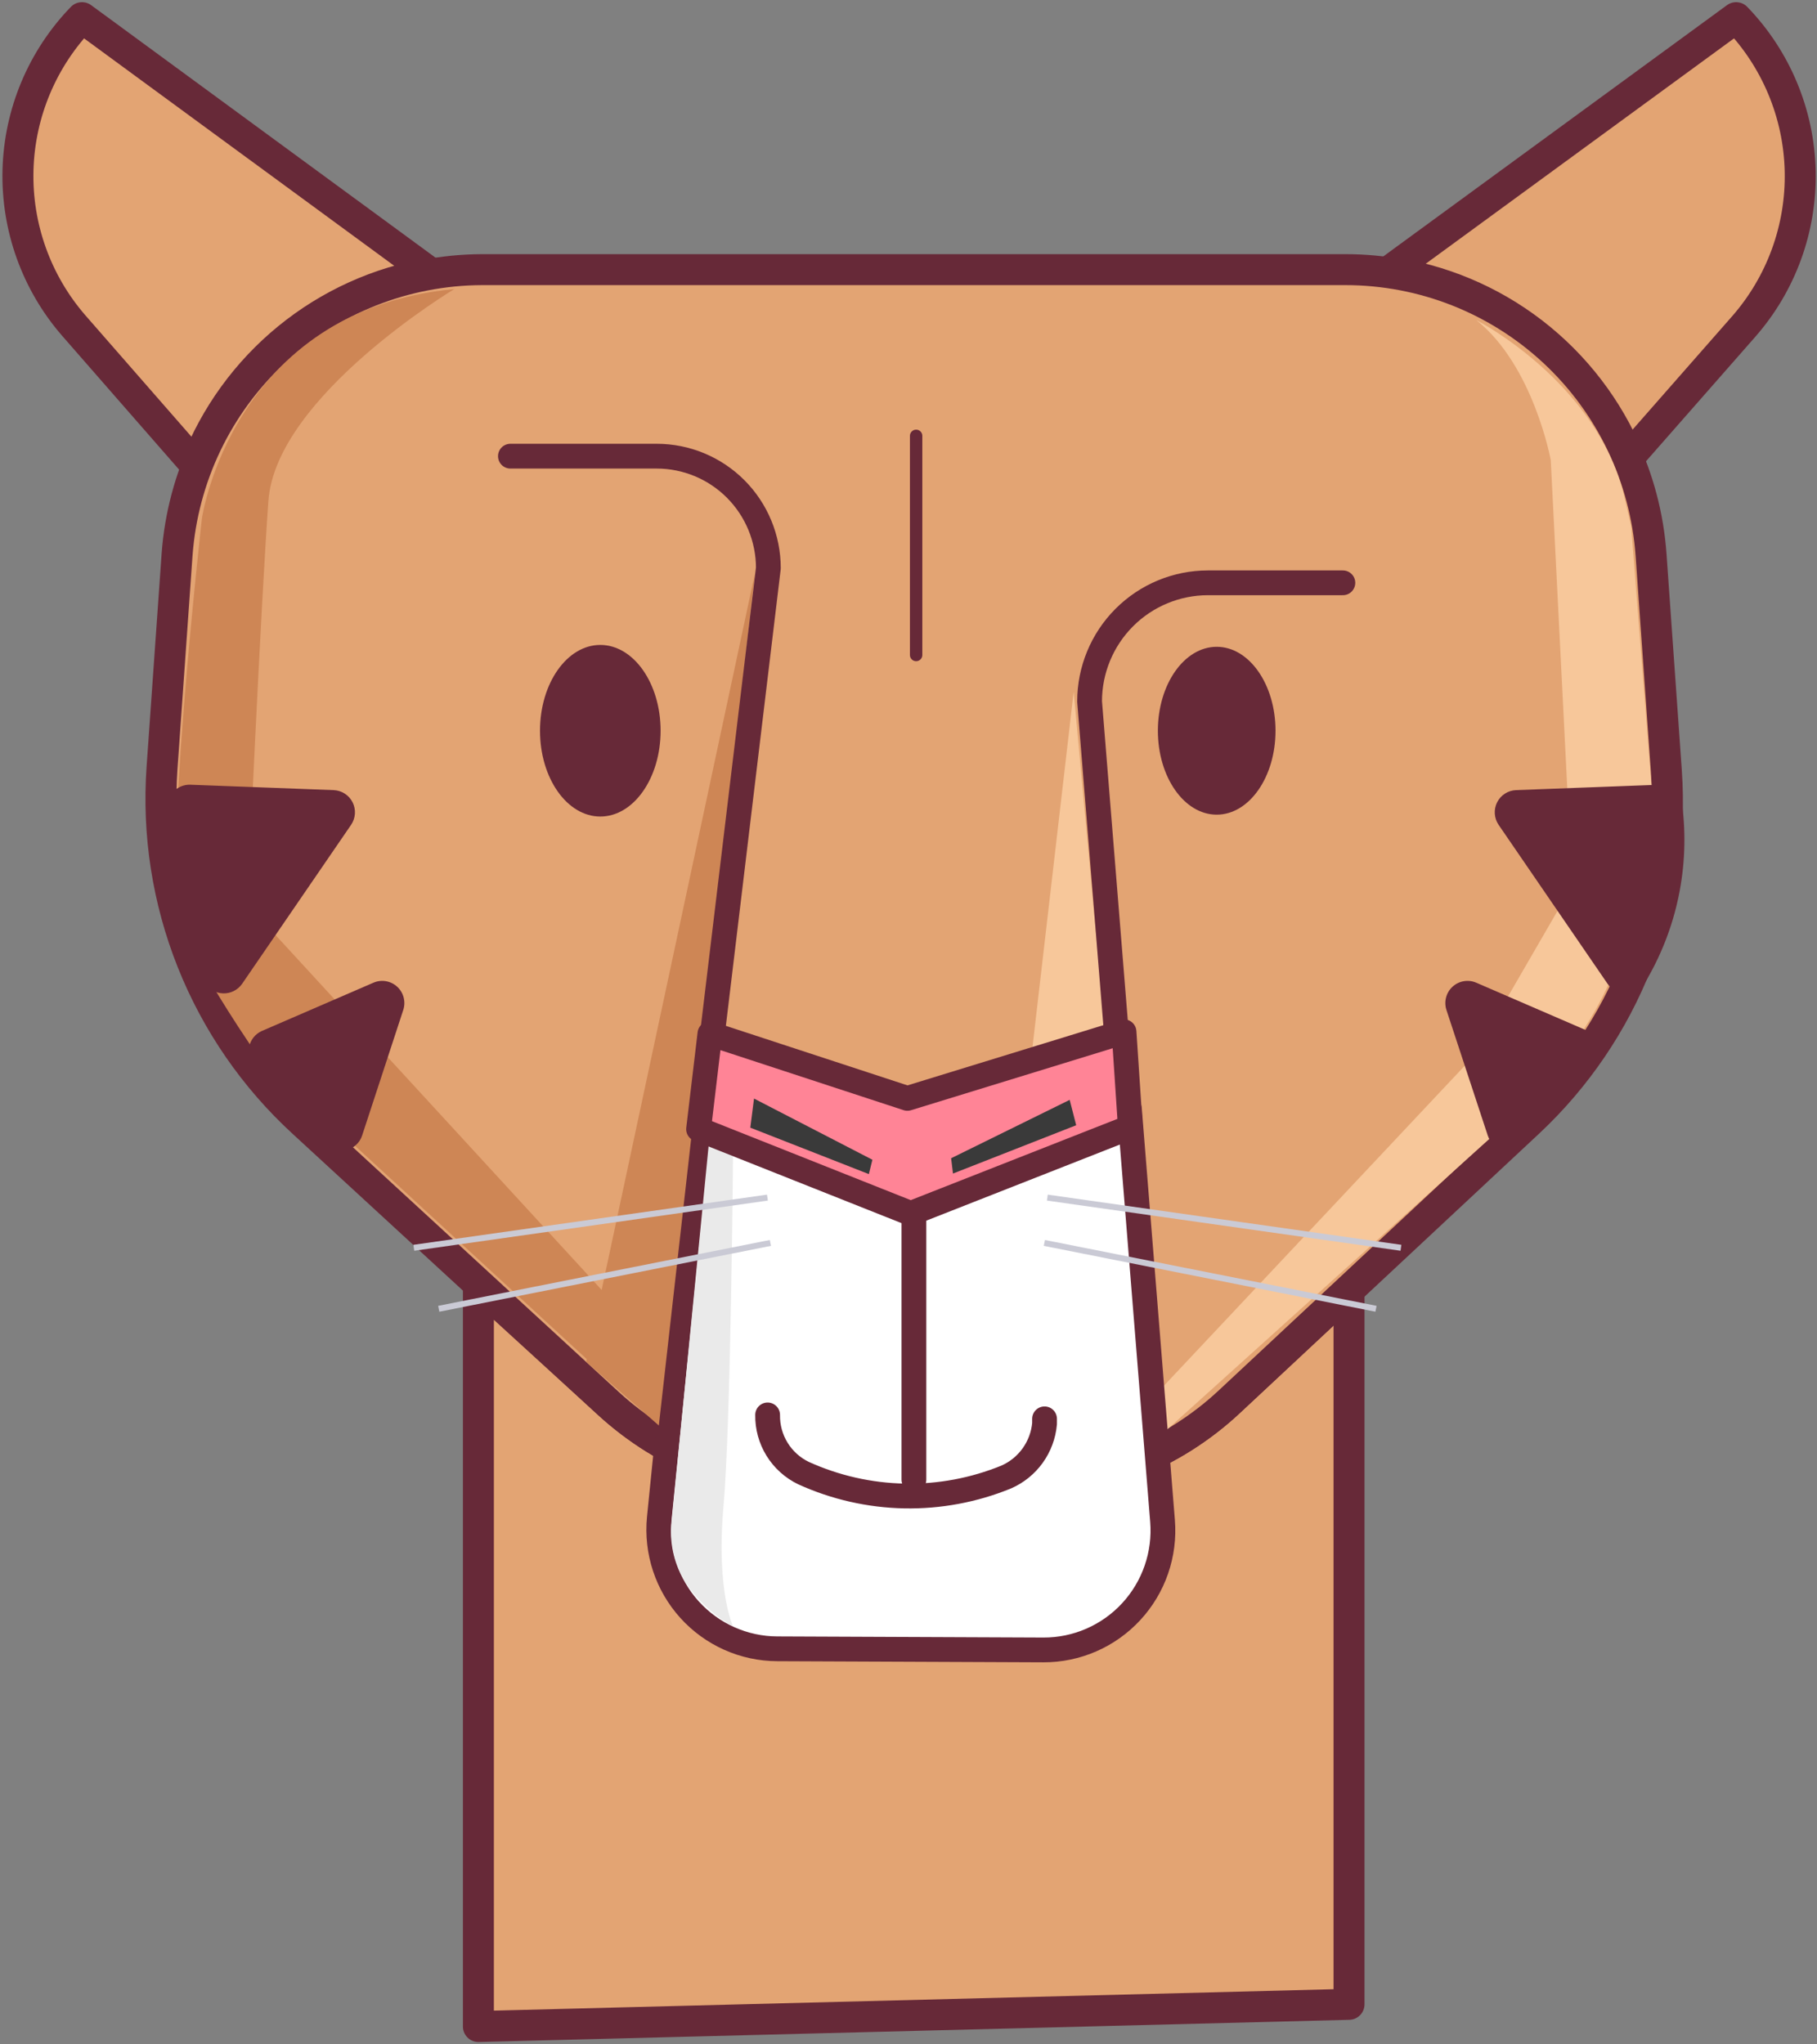 <svg width="176" height="198" viewBox="0 0 176 198" fill="none" xmlns="http://www.w3.org/2000/svg">
<rect x="0" y="0" width="176" height="198" fill="#808080" stroke="none"/>
<path d="M41.724 26.477L7.942 1.71C4.102 5.676 1.89 10.944 1.743 16.468C1.596 21.992 3.525 27.37 7.148 31.535L18.974 45.066C20.834 40.258 23.908 36.016 27.896 32.757C31.885 29.498 36.65 27.334 41.724 26.477V26.477Z" fill="#E3A473" stroke="#672938" stroke-width="3" stroke-linecap="round" stroke-linejoin="round"/>
<path d="M168.167 1.71L134.456 26.351C139.564 27.056 144.399 29.085 148.484 32.238C152.569 35.391 155.762 39.557 157.747 44.326L168.852 31.68C172.527 27.517 174.498 22.117 174.371 16.56C174.244 11.004 172.028 5.7 168.167 1.71Z" fill="#E3A473" stroke="#672938" stroke-width="3" stroke-linecap="round" stroke-linejoin="round"/>
<path d="M119.061 135.772C113.509 140.953 106.204 143.832 98.618 143.829H79.221C71.722 143.834 64.493 141.024 58.958 135.952L46.339 124.427V196.272L130.67 194.122V124.933L119.061 135.772Z" fill="#E3A473" stroke="#672938" stroke-width="3" stroke-linecap="round" stroke-linejoin="round"/>
<path d="M148.084 108.674L119.061 135.772C113.509 140.953 106.204 143.832 98.618 143.829H79.221C71.722 143.834 64.493 141.024 58.958 135.952L29.358 108.71C24.648 104.389 20.973 99.058 18.607 93.115C16.241 87.171 15.245 80.769 15.693 74.386L17.153 53.702C17.703 46.221 21.049 39.225 26.524 34.111C31.998 28.996 39.197 26.141 46.682 26.116H130.31C137.821 26.111 145.054 28.961 150.551 34.09C156.048 39.22 159.399 46.247 159.928 53.756L161.406 74.657C161.855 80.964 160.891 87.291 158.587 93.176C156.282 99.062 152.694 104.356 148.084 108.674Z" fill="#E3A473" stroke="#672938" stroke-width="3" stroke-linecap="round" stroke-linejoin="round"/>
<path d="M44 28C44 28 26.739 38.365 26 48.5C25.261 58.635 23.958 87.592 23.958 87.592L62.644 129.684L61.923 136.314L25.057 102.387C22.333 98.457 19.835 94.374 17.576 90.157C15.539 85.912 19.559 50.197 19.559 50.197C19.559 50.197 22.5 30 44 28Z" fill="#CE8655"/>
<path d="M107 99.5L104 67L100 101.5L107 99.5Z" fill="#F7C79A"/>
<path d="M88.739 42.212V63.439" stroke="#672938" stroke-width="1.2" stroke-linecap="round" stroke-linejoin="round"/>
<path d="M112 135L113 138.5L144.515 110.078L142.172 102.906L112 135Z" fill="#F7C79A"/>
<path d="M67.774 108.276L88.379 116.442L109.398 107.409L112.607 147.315C112.734 148.909 112.53 150.512 112.008 152.023C111.485 153.534 110.655 154.92 109.571 156.093C108.487 157.266 107.171 158.201 105.708 158.839C104.245 159.477 102.665 159.804 101.07 159.798L75.291 159.69C73.689 159.685 72.105 159.345 70.641 158.691C69.178 158.038 67.866 157.086 66.79 155.896C65.715 154.706 64.899 153.304 64.394 151.78C63.89 150.256 63.709 148.643 63.862 147.044L67.774 108.276Z" fill="white" stroke="#672938" stroke-width="2.4" stroke-linecap="round" stroke-linejoin="round"/>
<path d="M68.657 110.79L65 148C64.926 149.805 65.382 151.592 66.311 153.139C67.24 154.687 69.374 156.72 71 157.5C71 157.5 69.36 154.108 70.081 145.87C70.802 137.632 71 112 71 112L68.657 110.79Z" fill="#EAEAEA"/>
<path d="M73.118 55.557L56.786 131.901L63.816 138.061L73.118 55.557Z" fill="#CE8655"/>
<path d="M68.909 100.96L74.426 55.02C74.426 52.145 73.286 49.389 71.258 47.356C69.229 45.323 66.478 44.181 63.609 44.181H49.44" stroke="#672938" stroke-width="2.4" stroke-linecap="round" stroke-linejoin="round"/>
<path d="M58.147 79.083C61.373 79.083 63.988 75.362 63.988 70.773C63.988 66.184 61.373 62.463 58.147 62.463C54.921 62.463 52.306 66.184 52.306 70.773C52.306 75.362 54.921 79.083 58.147 79.083Z" fill="#672938"/>
<path d="M108.191 100.725L105.541 67.937C105.541 64.89 106.748 61.967 108.899 59.812C111.049 57.658 113.965 56.447 117.006 56.447H130.075" stroke="#672938" stroke-width="2.4" stroke-linecap="round" stroke-linejoin="round"/>
<path d="M117.853 78.902C120.999 78.902 123.55 75.263 123.55 70.773C123.55 66.283 120.999 62.644 117.853 62.644C114.707 62.644 112.156 66.283 112.156 70.773C112.156 75.263 114.707 78.902 117.853 78.902Z" fill="#672938"/>
<path d="M101.178 137.416V137.885C101.078 139.001 100.68 140.069 100.027 140.978C99.374 141.887 98.489 142.603 97.464 143.052C94.338 144.329 90.985 144.954 87.61 144.889C84.234 144.823 80.908 144.069 77.833 142.673C76.776 142.165 75.886 141.364 75.269 140.365C74.653 139.366 74.335 138.211 74.354 137.036V137.036" stroke="#672938" stroke-width="2.4" stroke-linecap="round" stroke-linejoin="round"/>
<path d="M88.523 143.305V114.238" stroke="#672938" stroke-width="2.4" stroke-linecap="round" stroke-linejoin="round"/>
<path d="M109.489 109.162L88.216 117.526L67.665 109.36L68.765 100.111L87.892 106.38L108.876 99.93L109.489 109.162Z" fill="#FF8496" stroke="#672938" stroke-width="2.4" stroke-linecap="round" stroke-linejoin="round"/>
<path d="M72.677 109.216L73.037 106.398L84.503 112.323L84.16 113.714L72.677 109.216Z" fill="#3A3A3A"/>
<path d="M104.243 108.981L103.612 106.524L92.128 112.179L92.309 113.66L104.243 108.981Z" fill="#3A3A3A"/>
<path d="M74.624 120.38L42.499 126.757" stroke="#CACAD5" stroke-width="0.58" stroke-miterlimit="10"/>
<path d="M101.448 115.99L116.465 118.122L135.7 120.85" stroke="#CACAD5" stroke-width="0.58" stroke-miterlimit="10"/>
<path d="M101.16 120.38L133.284 126.757" stroke="#CACAD5" stroke-width="0.58" stroke-miterlimit="10"/>
<path d="M74.336 115.99L40.084 120.85" stroke="#CACAD5" stroke-width="0.58" stroke-miterlimit="10"/>
<path d="M145.235 97.95L152.284 85.774L150.211 44.567C150.211 44.567 148.552 35.426 143 31C145.632 32.409 155.206 38.408 157.423 48.471L158 51L160 76.5C160 76.5 160.203 93.36 150 104L145.235 97.95Z" fill="#F7C79A"/>
<path d="M18.397 76L32.314 76.524C32.698 76.538 33.071 76.655 33.394 76.862C33.717 77.069 33.979 77.36 34.152 77.703C34.325 78.046 34.403 78.43 34.378 78.813C34.352 79.197 34.225 79.567 34.009 79.884L23.445 95.294C23.239 95.586 22.964 95.823 22.644 95.983C22.325 96.143 21.97 96.221 21.613 96.21C21.256 96.199 20.907 96.1 20.598 95.921C20.288 95.743 20.028 95.49 19.84 95.186C16.726 89.989 15.456 83.89 16.234 77.879C16.301 77.354 16.558 76.872 16.957 76.525C17.357 76.178 17.869 75.992 18.397 76V76Z" fill="#672938"/>
<path d="M25.356 99.855L36.172 95.176C36.552 95.011 36.972 94.961 37.38 95.03C37.789 95.1 38.168 95.286 38.473 95.567C38.778 95.847 38.996 96.211 39.099 96.613C39.203 97.014 39.188 97.438 39.056 97.832L35.072 109.989C34.954 110.343 34.746 110.659 34.468 110.907C34.191 111.155 33.854 111.327 33.49 111.405C33.127 111.484 32.749 111.466 32.394 111.354C32.039 111.242 31.72 111.039 31.467 110.766L24.653 103.269C24.423 103.018 24.256 102.716 24.166 102.388C24.076 102.06 24.064 101.715 24.133 101.382C24.201 101.048 24.348 100.736 24.561 100.471C24.773 100.205 25.046 99.994 25.356 99.855V99.855Z" fill="#672938"/>
<path d="M160.77 76L146.853 76.524C146.47 76.538 146.097 76.655 145.774 76.862C145.451 77.069 145.189 77.36 145.016 77.703C144.843 78.046 144.765 78.43 144.79 78.813C144.815 79.197 144.942 79.567 145.158 79.884L155.722 95.294C155.926 95.59 156.2 95.831 156.52 95.994C156.84 96.156 157.196 96.236 157.555 96.225C157.913 96.214 158.264 96.113 158.573 95.932C158.883 95.75 159.143 95.494 159.328 95.186C162.441 89.989 163.712 83.89 162.933 77.879C162.867 77.354 162.609 76.872 162.21 76.525C161.811 76.178 161.298 75.992 160.77 76V76Z" fill="#672938"/>
<path d="M153.811 99.855L142.995 95.176C142.615 95.011 142.195 94.961 141.787 95.03C141.378 95.1 140.999 95.286 140.694 95.567C140.389 95.847 140.172 96.211 140.068 96.613C139.965 97.014 139.979 97.438 140.111 97.832L144.113 109.989C144.231 110.343 144.44 110.659 144.717 110.907C144.994 111.155 145.331 111.327 145.695 111.405C146.059 111.484 146.436 111.466 146.791 111.354C147.146 111.242 147.465 111.039 147.718 110.766L154.532 103.269C154.761 103.017 154.927 102.714 155.016 102.385C155.106 102.056 155.115 101.71 155.045 101.377C154.974 101.043 154.826 100.731 154.611 100.467C154.397 100.202 154.123 99.992 153.811 99.855V99.855Z" fill="#672938"/>
</svg>
